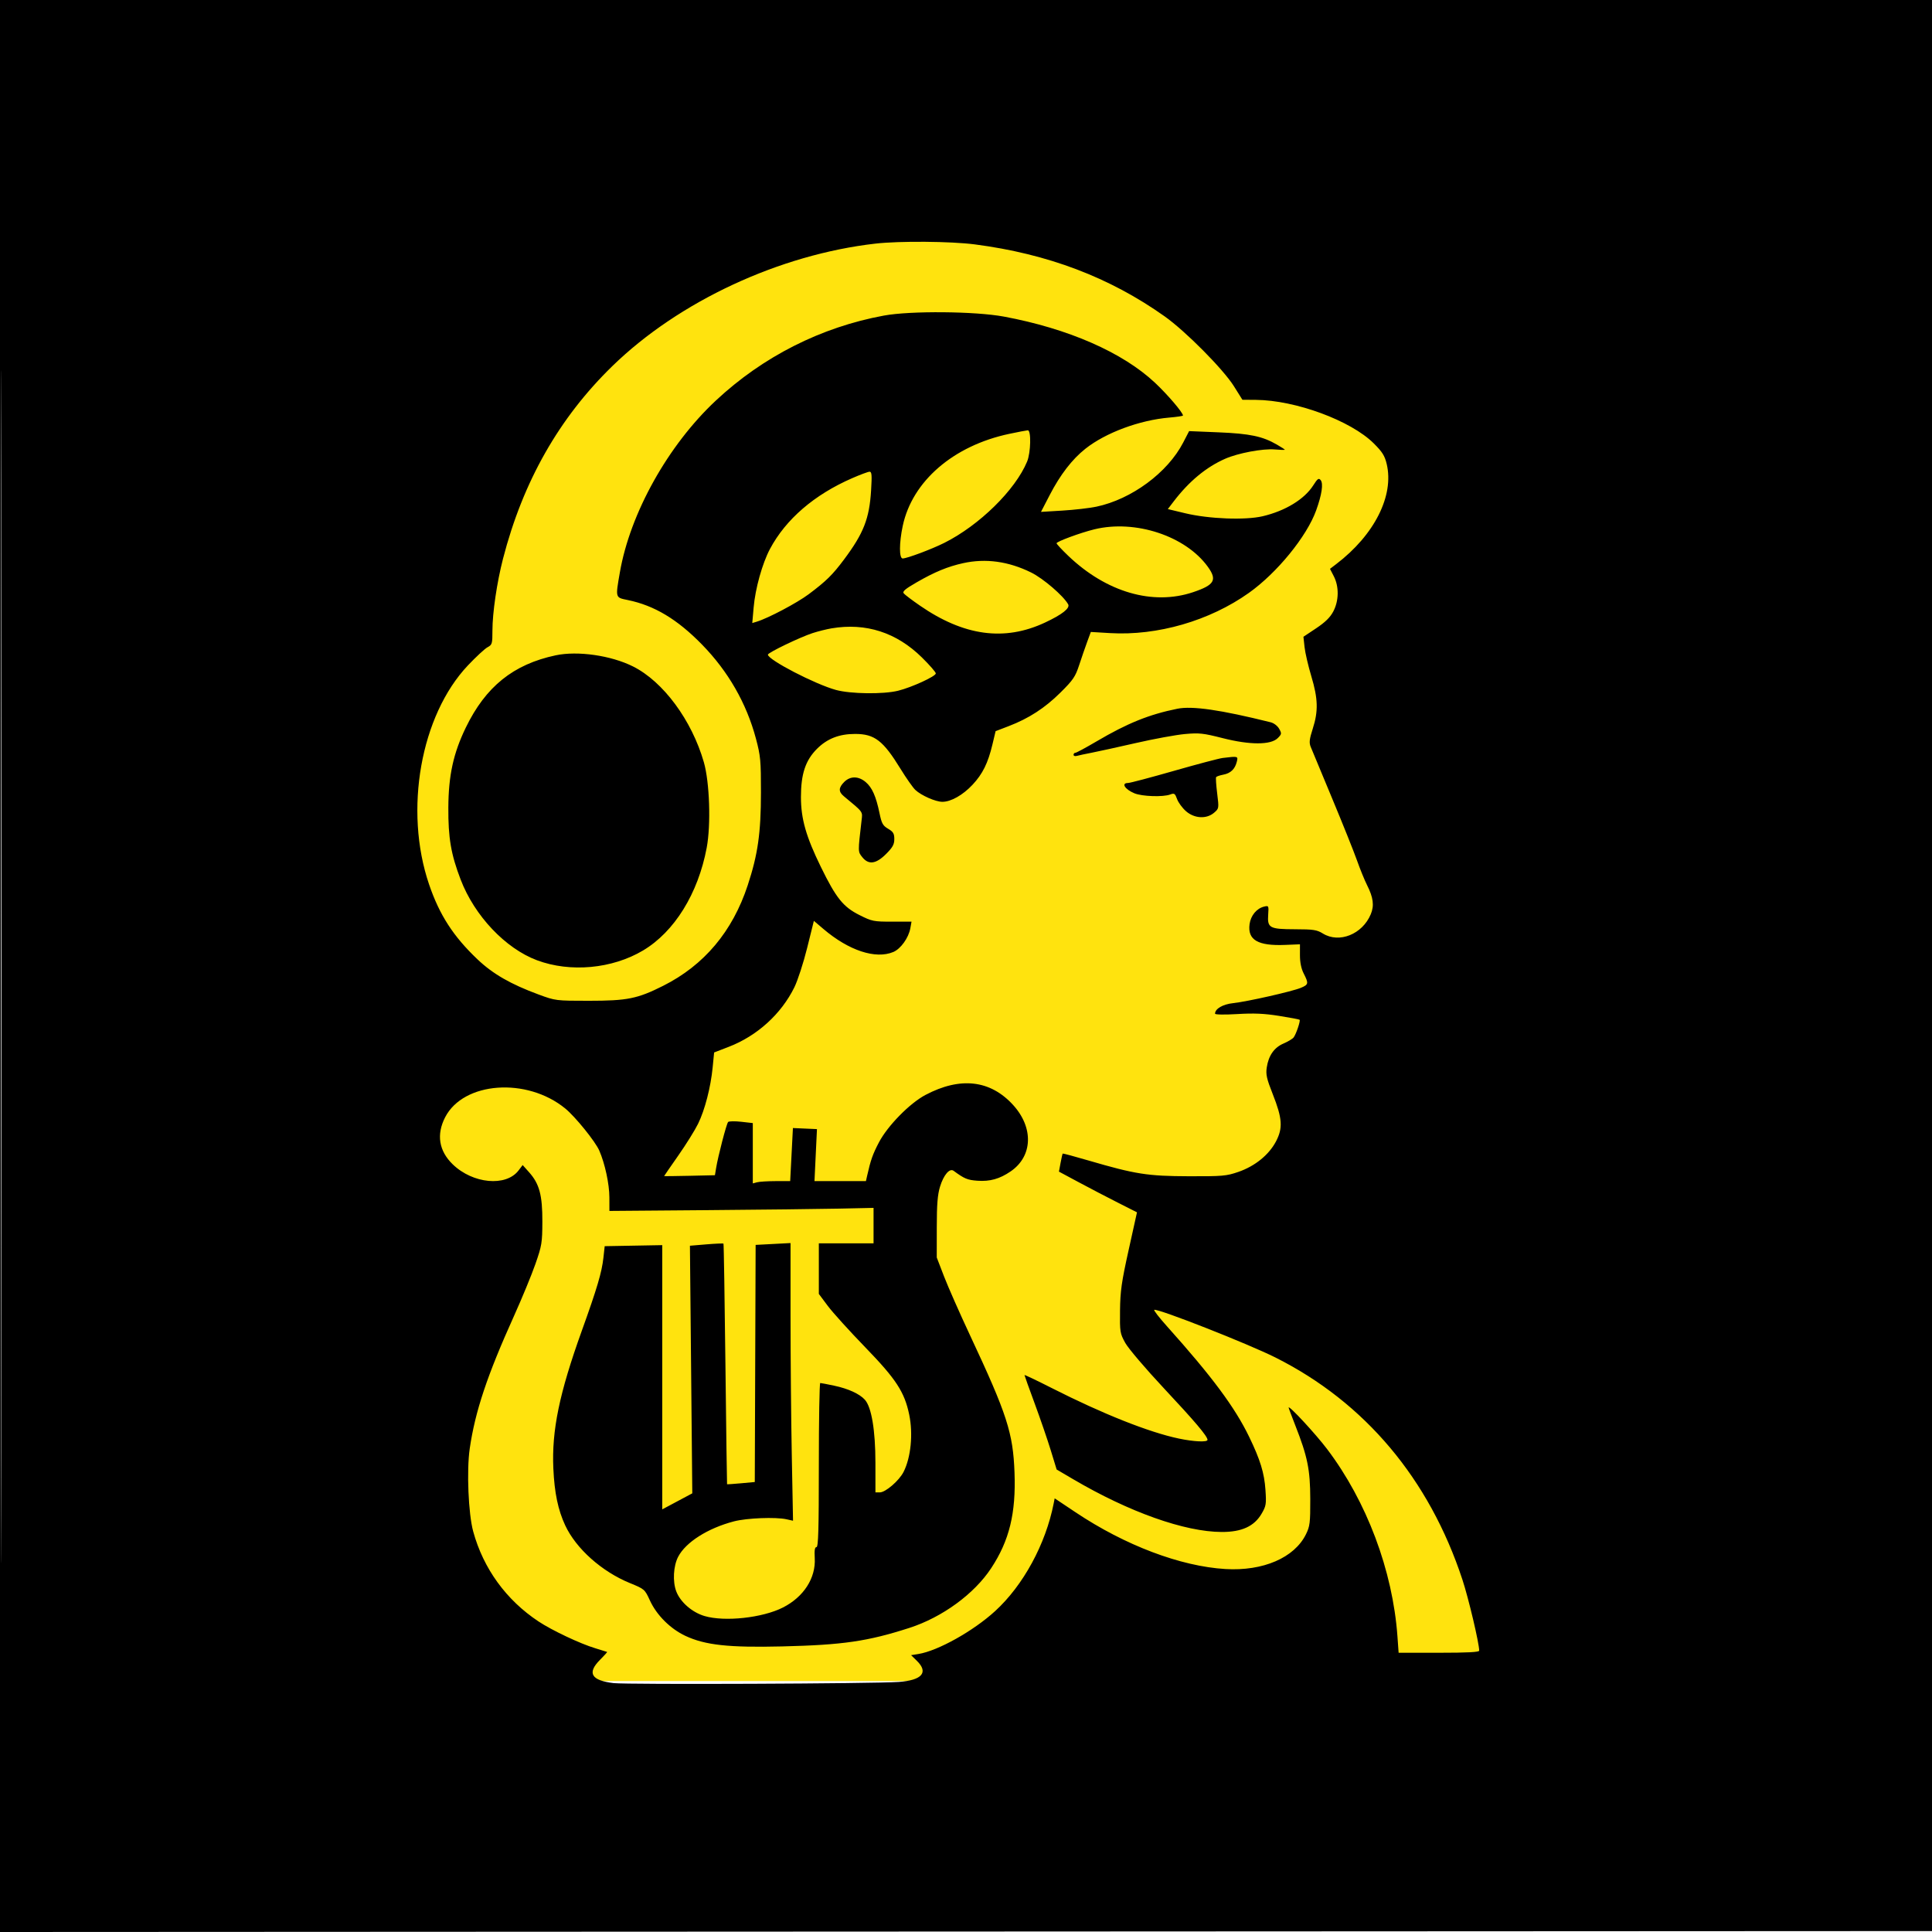 <svg width="1024" height="1024" viewBox="0 0 1024 1024" fill="none" xmlns="http://www.w3.org/2000/svg">
<rect x="124" y="63" width="828" height="828" fill="#FFE30E"/>
<g clip-path="url(#clip0_861_586)">
<path fill-rule="evenodd" clip-rule="evenodd" d="M0 512.001V1024L512.25 1023.75L1024.5 1023.5L1024.75 511.75L1025 0H512.501H0V512.001ZM0.496 512.5C0.496 794.1 0.61 909.151 0.75 768.168C0.89 627.186 0.89 396.786 0.75 256.168C0.61 115.551 0.496 230.9 0.496 512.5ZM464 129.117C413.114 134.934 359.9 159.689 324.66 193.937C296.347 221.453 277.172 255.208 266.604 296.137C263.383 308.609 261 324.802 261 334.209C261 341.214 260.844 341.746 258.396 343.055C256.964 343.822 252.298 348.141 248.026 352.653C222.938 379.158 214.021 429.37 227.412 468.74C232.92 484.936 240.276 496.316 253.118 508.509C261.241 516.222 270.735 521.677 285.5 527.118C294.417 530.404 294.662 530.435 312 530.436C332.503 530.437 337.808 529.371 351.5 522.496C373.201 511.599 388.245 493.711 396.305 469.22C401.692 452.849 403.309 441.506 403.321 420C403.33 403.107 403.099 400.631 400.665 391.5C395.672 372.777 386.002 355.896 372.118 341.668C359.016 328.242 346.83 320.927 332.75 318.038C326.048 316.663 326.166 317.074 328.54 303.381C333.981 271.997 354.062 236.028 379.352 212.366C404.321 189.005 435.193 173.386 468.5 167.262C482.566 164.676 516.884 164.969 532.116 167.806C566.18 174.149 594.971 186.751 612.124 202.827C618.799 209.082 627 218.68 627 220.237C627 220.495 623.737 220.985 619.75 221.325C603.948 222.672 585.958 229.364 575.24 237.882C568.221 243.46 561.956 251.597 556.358 262.404L551.746 271.309L563.123 270.624C569.38 270.247 577.46 269.317 581.077 268.558C599.736 264.64 618.842 250.533 627.116 234.565L630.259 228.5L645.879 229.147C662.462 229.833 669.158 231.239 676.75 235.628C679.087 236.979 681 238.215 681 238.374C681 238.534 678.577 238.464 675.616 238.218C669.254 237.69 656.197 240.145 649.358 243.155C639.324 247.57 630.269 255.063 622.156 265.663L618.97 269.826L628.235 272.045C640.801 275.053 660.018 275.789 669.259 273.615C681.245 270.795 691.387 264.601 696.054 257.249C698.333 253.66 698.943 253.226 699.97 254.464C701.48 256.283 700.607 262.159 697.582 270.538C692.601 284.336 676.866 303.628 661.933 314.245C641.135 329.033 613.444 337.049 588.332 335.553L578.163 334.947L576.218 340.224C575.148 343.126 573.243 348.65 571.985 352.5C569.97 358.661 568.786 360.404 562.098 367.04C553.813 375.261 545.311 380.776 534.596 384.881L527.691 387.526L526.028 394.513C523.661 404.451 520.827 410.202 515.473 415.925C510.337 421.417 503.967 425.012 499.434 424.978C495.831 424.951 488.316 421.639 485.161 418.688C483.875 417.485 480.335 412.45 477.296 407.5C468.085 392.502 463.528 389 453.218 389C444.792 389 438.401 391.502 432.996 396.917C426.901 403.024 424.5 410.262 424.512 422.5C424.522 433.993 427.217 443.427 435.082 459.5C443.163 476.015 446.885 480.657 455.531 485C462.148 488.323 463.021 488.5 472.811 488.5H483.122L482.494 492C481.58 497.09 477.379 502.944 473.466 504.579C464.071 508.504 449.903 503.837 436.435 492.381L431.37 488.073L427.808 502.413C425.85 510.3 422.797 519.699 421.024 523.299C414.044 537.477 401.295 549.039 386.235 554.847L378.5 557.83L377.732 565.665C376.688 576.327 373.607 588.253 369.991 595.637C368.338 599.013 363.614 606.591 359.493 612.477C355.372 618.364 351.999 623.252 351.998 623.34C351.997 623.428 358.057 623.363 365.463 623.196L378.93 622.893L379.534 619.196C380.589 612.75 385.073 595.533 385.918 594.685C386.364 594.237 389.491 594.182 392.865 594.564L399 595.258V611.246V627.233L401.25 626.63C402.488 626.299 406.946 626.021 411.157 626.014L418.814 626L419.538 611.941L420.262 597.882L426.635 598.168L433.007 598.454L432.349 612.227L431.692 626H445.327H458.962L459.581 623.25C461.485 614.797 462.524 611.852 465.843 605.503C470.437 596.714 482.174 584.742 490.513 580.339C508.968 570.594 524.854 572.401 536.933 585.618C547.944 597.665 547.396 612.853 535.66 620.869C529.814 624.863 524.708 626.292 518.016 625.808C512.753 625.427 511.134 624.75 505.418 620.542C503.327 619.002 500.15 622.714 498.241 628.926C496.931 633.189 496.525 638.264 496.514 650.5L496.5 666.5L500.347 676.5C502.462 682 508.723 696.175 514.26 708C533.761 749.651 536.946 759.497 537.716 780.5C538.508 802.099 534.987 816.519 525.341 831.173C516.348 844.836 499.412 857.202 482 862.819C459.875 869.957 446.748 871.866 414.5 872.637C386.253 873.313 373.766 871.951 363.296 867.051C355.314 863.316 348.045 856.076 344.48 848.31C341.74 842.341 341.624 842.24 333.87 839.069C318.949 832.969 305.336 820.832 299.58 808.5C295.767 800.33 293.869 791.238 293.287 778.358C292.375 758.171 296.44 738.491 308.37 705.332C316.472 682.814 318.969 674.381 319.821 666.653L320.5 660.5L335.75 660.224L351 659.948V729.973V799.998L358.964 795.749L366.928 791.5L366.302 725.882L365.676 660.264L374.409 659.536C379.212 659.136 383.283 658.964 383.455 659.154C383.627 659.344 384.093 688.075 384.49 723C384.886 757.925 385.277 786.576 385.358 786.669C385.438 786.762 388.778 786.537 392.778 786.169L400.051 785.5L400.276 722.661L400.5 659.822L409.75 659.331L419 658.841V697.757C419 719.161 419.298 752.275 419.662 771.344L420.324 806.015L416.912 805.257C411.105 803.968 395.837 804.569 389 806.355C375.131 809.979 363.417 817.425 359.418 825.159C356.885 830.056 356.447 838.264 358.44 843.481C360.606 849.153 366.816 854.571 373.388 856.523C384.089 859.7 404.197 857.511 415.018 851.991C426.004 846.386 432.429 836.406 431.832 825.871C431.594 821.66 431.854 819.997 432.75 819.998C433.731 820 434 810.634 434 776.5C434 752.575 434.337 733.008 434.75 733.017C435.163 733.027 438.49 733.668 442.144 734.443C449.584 736.02 455.567 738.755 458.381 741.867C461.923 745.783 463.984 758.045 463.992 775.25L464 791H466.32C469.348 791 476.569 784.773 478.911 780.143C482.795 772.464 484.021 760.03 481.903 749.799C479.422 737.815 474.938 730.939 458.651 714.145C450.307 705.54 441.346 695.643 438.74 692.151L434 685.802V672.401V659H448.5H463V649.602V640.204L444.75 640.594C434.712 640.808 403.212 641.172 374.75 641.401L323 641.818L322.983 634.659C322.966 627.528 320.655 616.802 317.635 609.839C315.547 605.023 304.953 591.915 299.613 587.539C279.239 570.844 245.671 573.279 235.939 592.158C231.212 601.327 232.612 610.006 239.966 617.131C250.62 627.453 268.213 629.089 274.837 620.373L277.021 617.5L280.47 621.37C285.886 627.447 287.507 633.503 287.461 647.5C287.424 658.688 287.174 660.211 283.758 670C281.742 675.775 276.641 688.15 272.422 697.5C258.171 729.082 251.841 748.055 248.963 767.812C247.276 779.393 248.241 802.345 250.809 811.724C256.188 831.367 268.269 848.019 285.383 859.378C292.546 864.133 307.6 871.244 315.5 873.604C318.8 874.59 321.624 875.468 321.775 875.556C321.925 875.644 320.238 877.527 318.025 879.74C311.04 886.725 313.345 890.687 325.201 892.076C332.482 892.928 463.359 892.396 476.345 891.461C488.722 890.57 492.268 886.432 485.949 880.255L482.898 877.272L486.771 876.653C497.075 875.005 515.858 864.504 527.429 853.922C542.363 840.265 554.249 818.406 558.476 796.825L559 794.151L570.089 801.559C596.29 819.065 625.701 830.198 649.5 831.62C669.447 832.812 686.054 825.648 692.182 813.206C694.278 808.952 694.497 807.156 694.469 794.5C694.434 778.933 693.023 772 686.537 755.507C684.592 750.561 683 746.299 683 746.036C683 744.556 697.233 759.911 703.371 768.013C724.373 795.734 738.168 832.437 740.671 867.25L741.299 876H762.65C777.791 876 784 875.673 784 874.876C784 870.979 778.376 847.162 775.122 837.281C757.531 783.859 723.43 743.321 676.076 719.538C661.553 712.244 613.952 693.516 611.779 694.24C611.322 694.393 614.375 698.338 618.563 703.008C642.335 729.522 654.494 745.875 662.068 761.523C667.959 773.694 670.109 780.69 670.718 789.679C671.23 797.23 671.072 798.202 668.651 802.332C664.755 808.98 658.136 812.007 647.554 811.978C627.95 811.926 598.471 801.456 568.773 783.998L560.045 778.868L556.923 768.684C555.206 763.083 551.371 751.921 548.401 743.879C545.43 735.838 543 729.058 543 728.812C543 728.566 549.515 731.668 557.477 735.706C584.535 749.428 608.99 759.146 624.815 762.465C632.859 764.153 640 764.475 640 763.15C640 761.261 633.407 753.466 616.817 735.74C607.218 725.483 598.052 714.717 596.436 711.801C593.615 706.707 593.505 706.031 593.639 694.5C593.758 684.31 594.446 679.488 598.203 662.527L602.628 642.555L592.5 637.432C586.93 634.614 577.623 629.761 571.817 626.647L561.261 620.985L562.132 616.325C562.611 613.761 563.115 611.552 563.252 611.415C563.389 611.277 569.576 612.942 577.001 615.113C601.752 622.351 608.222 623.367 630 623.437C648.001 623.495 650.027 623.318 656.356 621.133C665.174 618.089 672.546 612.115 676.303 604.969C680.036 597.868 679.684 592.793 674.559 579.846C671.366 571.777 670.85 569.487 671.4 565.819C672.351 559.474 675.318 555.221 680.274 553.097C682.614 552.094 685.026 550.649 685.634 549.887C686.923 548.27 689.375 541.042 688.823 540.489C688.615 540.282 683.733 539.362 677.973 538.445C670.026 537.18 664.666 536.946 655.75 537.477C648.944 537.881 644 537.797 644 537.276C644 534.657 648.108 532.273 653.646 531.676C661.105 530.873 684.877 525.496 689.488 523.57C693.567 521.865 693.686 521.266 691 516C689.68 513.413 689.001 510.11 689.002 506.29L689.005 500.5L681.127 500.822C666.689 501.413 661.174 498.193 662.296 489.826C662.909 485.261 666.039 481.478 670 480.515C672.438 479.923 672.492 480.029 672.166 484.762C671.679 491.849 672.865 492.495 686.42 492.524C696.138 492.545 697.984 492.827 701.134 494.774C709.797 500.128 722.099 495.189 726.533 484.575C728.453 479.979 727.904 475.721 724.531 469.055C723.264 466.55 720.873 460.675 719.218 456C717.562 451.325 711.609 436.475 705.987 423C700.366 409.525 695.276 397.277 694.676 395.782C693.799 393.596 694.017 391.724 695.793 386.211C698.783 376.928 698.6 370.322 695.023 358.413C693.385 352.961 691.775 346.025 691.445 343L690.845 337.5L697.595 333C702.396 329.799 705.017 327.227 706.672 324.093C709.665 318.425 709.781 310.939 706.96 305.461L704.92 301.5L708.202 299C728.486 283.553 739.003 262.687 734.973 245.888C733.926 241.523 732.648 239.496 728.094 234.977C715.927 222.906 686.67 212.114 665.64 211.941L658.5 211.883L654 204.702C648.349 195.685 628.36 175.528 617.278 167.671C588.099 146.984 555.367 134.574 516.699 129.537C503.987 127.881 476.71 127.664 464 129.117ZM534.974 229.94C505.315 236.199 483.487 255.052 478.467 278.743C476.539 287.839 476.527 296 478.44 296C480.695 296 493.875 291.064 500.5 287.738C519.132 278.385 538.14 259.717 544.395 244.628C546.358 239.893 546.614 227.965 544.75 228.07C544.063 228.109 539.663 228.95 534.974 229.94ZM451.646 253.453C431.551 262.226 416.513 275.18 408.101 290.962C404.051 298.561 400.32 311.911 399.446 321.932L398.722 330.223L401.111 329.497C407.174 327.656 422.488 319.555 428.667 314.92C437.963 307.947 441.274 304.689 447.387 296.5C457.76 282.606 460.788 274.861 461.7 259.887C462.193 251.786 462.049 250.002 460.901 250.012C460.13 250.019 455.966 251.567 451.646 253.453ZM580.065 280.544C572.741 282.327 560 287.025 560 287.943C560 288.35 562.813 291.368 566.25 294.649C586.415 313.897 610.999 321.047 632.356 313.874C643.743 310.05 645.257 307.415 640.132 300.341C628.328 284.046 601.713 275.275 580.065 280.544ZM510.5 298.48C502.365 300.271 495.384 303.148 485.899 308.619C479.715 312.186 478.174 313.504 479.01 314.513C479.603 315.227 483.421 318.115 487.495 320.932C510.915 337.122 532.359 340.04 553.887 329.966C562.984 325.709 567.277 322.318 566.141 320.287C563.609 315.763 552.921 306.586 546.5 303.422C534.499 297.51 522.43 295.853 510.5 298.48ZM440.763 333.033C438.158 333.471 433.658 334.595 430.763 335.529C424.112 337.676 407 345.916 407 346.971C407 349.694 432.139 362.73 443.121 365.701C450.957 367.822 468.187 368.034 476 366.107C483.218 364.326 496 358.458 496 356.925C496 356.262 492.676 352.449 488.614 348.452C475.142 335.197 458.931 329.974 440.763 333.033ZM294.5 347.34C272.087 352.109 257.423 363.901 246.888 385.628C240.289 399.237 237.728 410.958 237.629 428C237.535 444.104 239.018 452.777 244.162 466.209C251.508 485.393 267.876 502.694 284.599 508.951C302.263 515.56 324.471 513.511 340.841 503.762C357.469 493.859 369.997 473.637 374.566 449.326C376.86 437.116 376.112 414.609 373.059 404C366.64 381.69 351.51 361.237 335.5 353.227C323.838 347.391 306.174 344.855 294.5 347.34ZM624 375.653C609.024 378.682 597.57 383.31 581.208 392.941C575.548 396.274 570.485 399 569.958 399C569.431 399 569 399.48 569 400.067C569 400.654 569.788 400.91 570.75 400.636C571.712 400.362 575.2 399.618 578.5 398.982C581.8 398.347 592.375 396.027 602 393.827C611.625 391.627 623.325 389.481 628 389.058C635.609 388.37 637.705 388.596 648 391.216C662.472 394.899 673.543 394.902 677.222 391.222C679.337 389.107 679.387 388.78 677.973 386.26C677.112 384.727 675.173 383.243 673.479 382.822C646.983 376.231 631.927 374.05 624 375.653ZM648.06 401.738C646.168 401.967 634.527 405.045 622.191 408.578C609.855 412.11 598.916 415 597.881 415C594.116 415 596.179 418.341 601.253 420.461C605.304 422.154 616.494 422.523 620.266 421.089C622.403 420.277 622.793 420.54 623.871 423.52C624.536 425.359 626.653 428.244 628.575 429.931C633.051 433.862 639.477 434.214 643.504 430.75C646.095 428.521 646.11 428.427 645.13 420.54C644.586 416.162 644.33 412.275 644.56 411.903C644.79 411.531 646.496 410.942 648.352 410.594C652.244 409.864 654.554 407.661 655.53 403.75C656.277 400.758 656.233 400.746 648.06 401.738ZM447.455 414.455C444.405 417.504 444.348 419.61 447.25 422.02C457.768 430.757 457.211 429.991 456.639 434.928C454.697 451.667 454.691 451.356 456.975 454.25C460.329 458.5 464.267 457.997 469.632 452.632C473.141 449.122 474 447.568 474 444.73C474 441.801 473.442 440.868 470.736 439.272C467.922 437.611 467.291 436.472 466.163 431.012C464.311 422.045 462.232 417.373 458.813 414.496C454.977 411.268 450.657 411.252 447.455 414.455Z" fill="black"/>
</g>
<defs>
<clipPath id="clip0_861_586">
<rect width="1024" height="1024" fill="white"/>
</clipPath>
</defs>
</svg>
